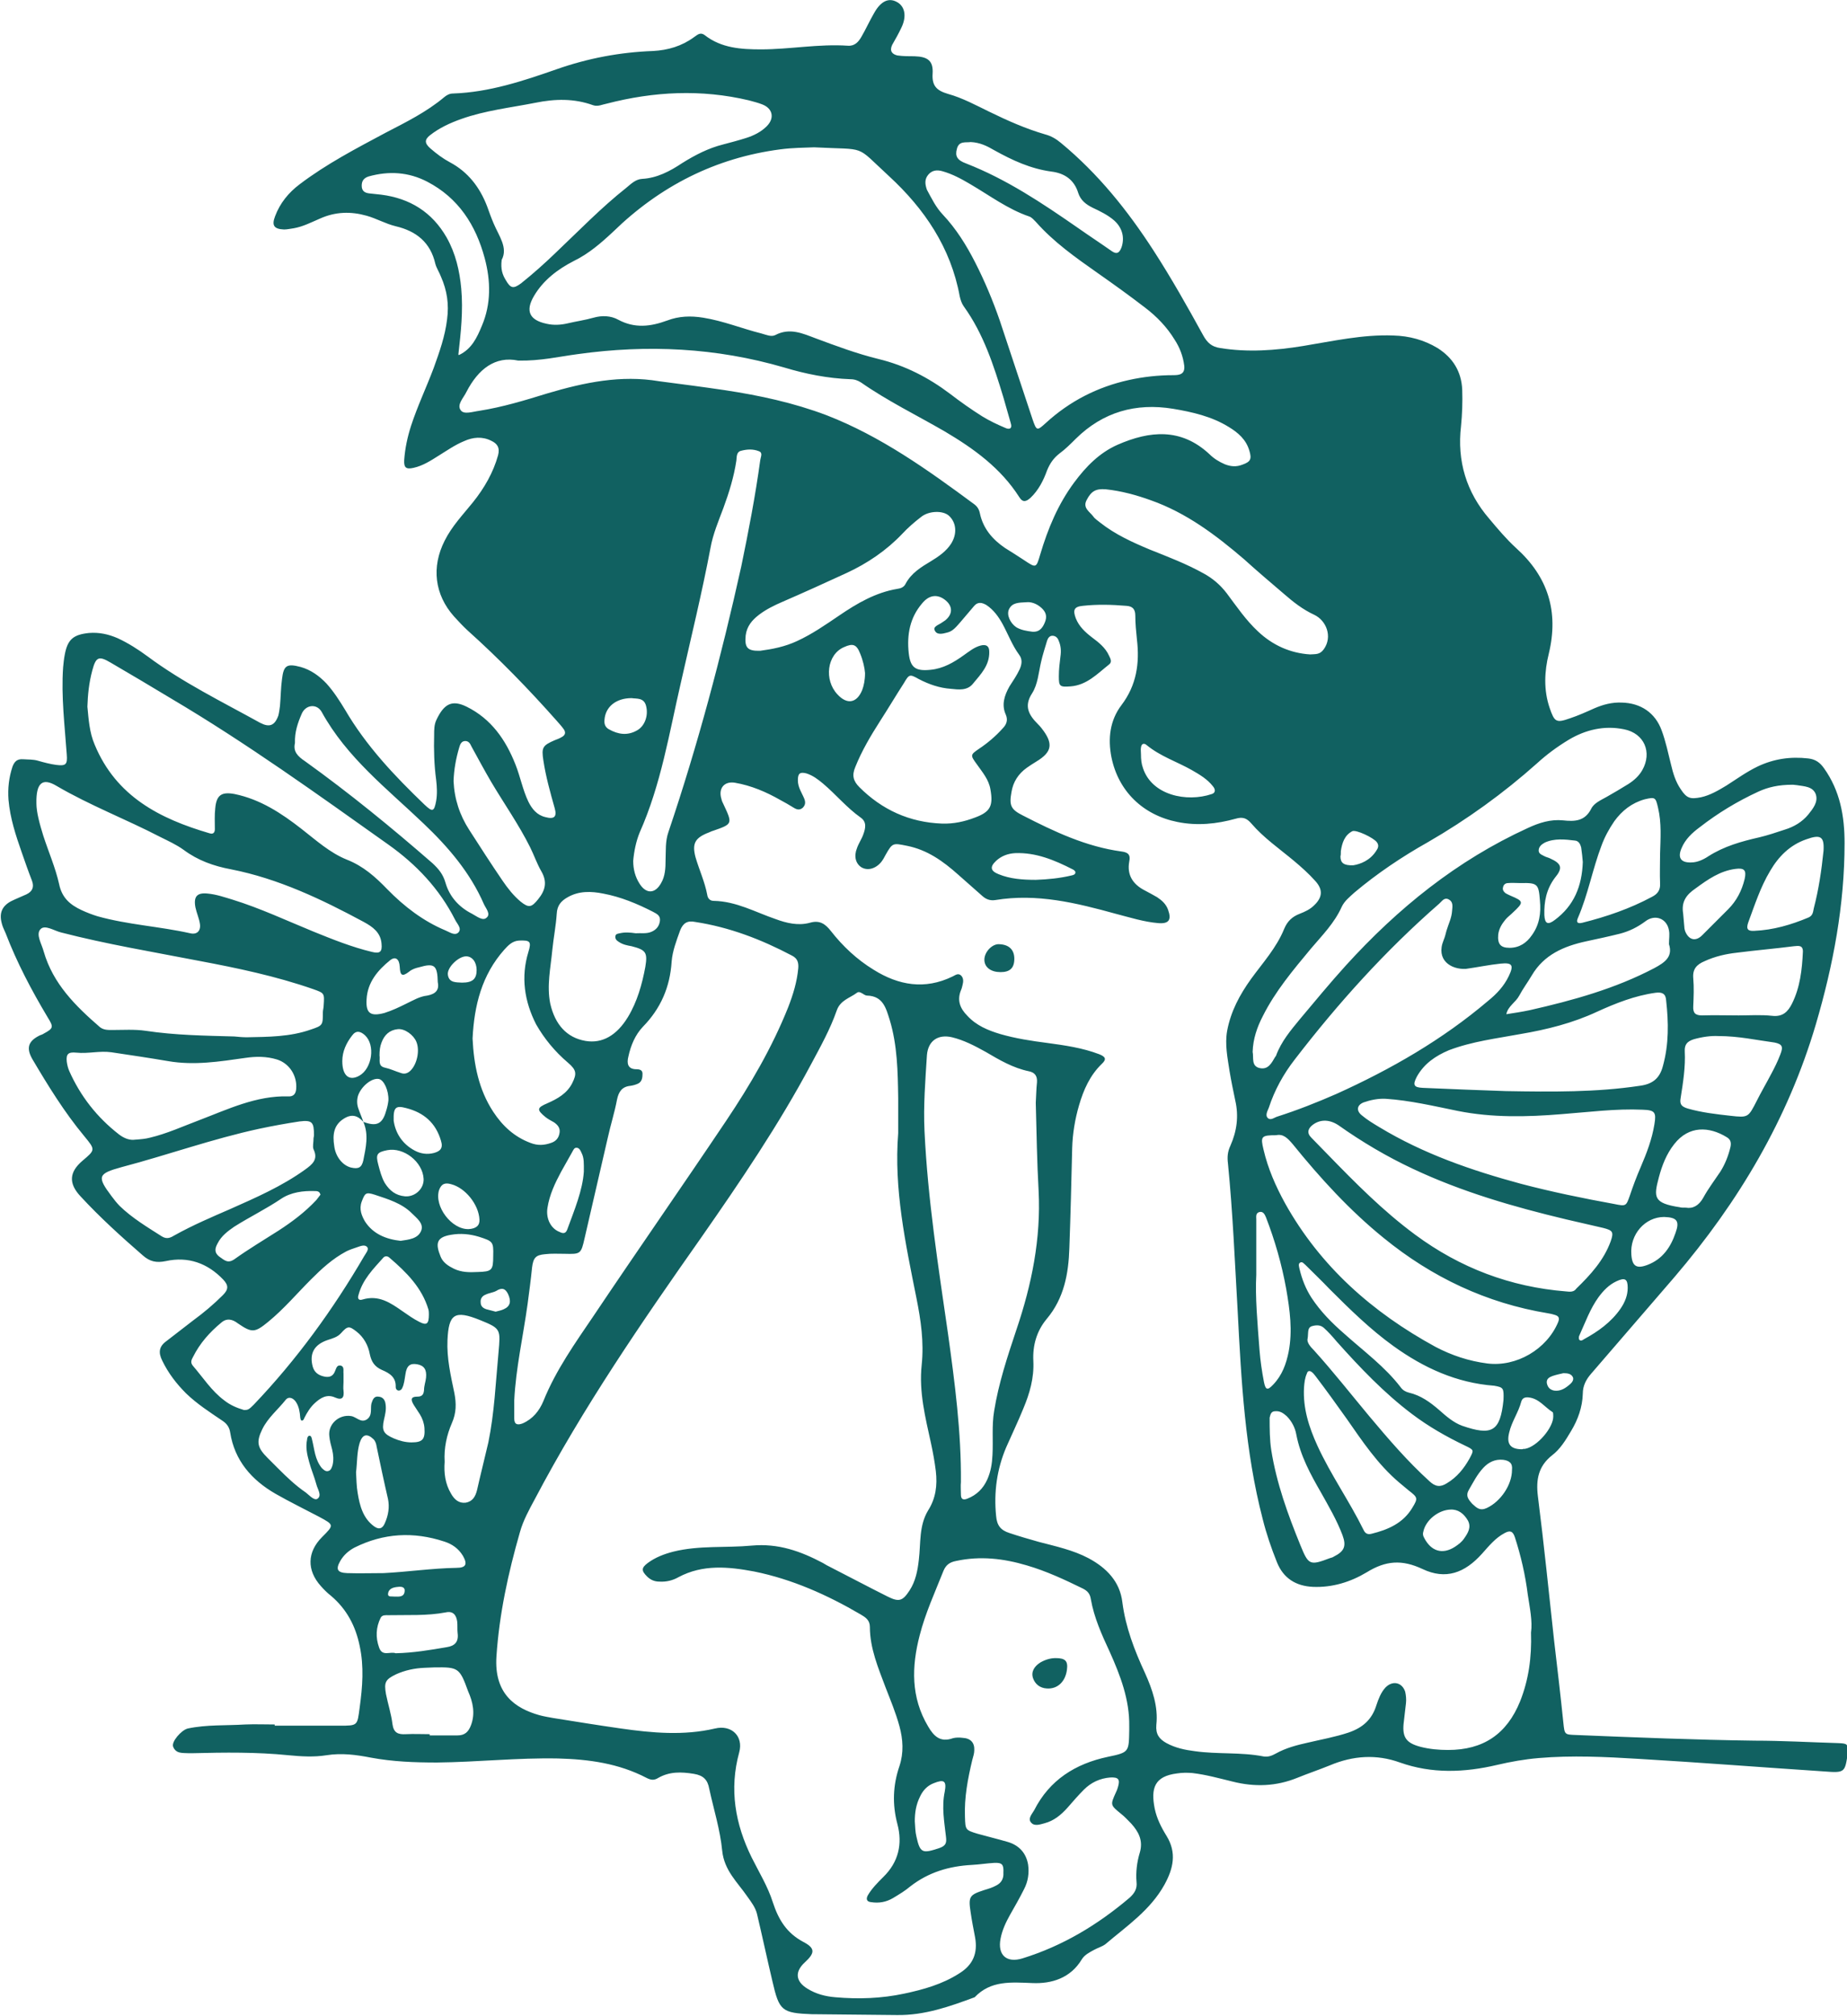 <?xml version="1.0" encoding="utf-8"?>
<!-- Generator: Adobe Illustrator 19.0.0, SVG Export Plug-In . SVG Version: 6.00 Build 0)  -->
<svg version="1.1" id="Layer_1" xmlns="http://www.w3.org/2000/svg" xmlns:xlink="http://www.w3.org/1999/xlink" x="0px" y="0px"
	 viewBox="-25 -68.3 456.5 498.1" style="enable-background:new -25 -68.3 456.5 498.1;" xml:space="preserve">
<style type="text/css">
	.st0{clip-path:url(#SVGID_2_);fill:#116161;}
</style>
<g>
	<g>
		<defs>
			<rect id="SVGID_1_" x="-25" y="-68.3" width="456.5" height="498.1"/>
		</defs>
		<clipPath id="SVGID_2_">
			<use xlink:href="#SVGID_1_"  style="overflow:visible;"/>
		</clipPath>
		<path class="st0" d="M429.2,362.4c-6.8-0.2-13.7-0.6-20.5-0.6c-14.7-0.2-29.5-0.8-44.2-1.4c-2.8-0.1-2.8-0.1-3.1-3
			c-0.7-6.8-1.5-13.6-2.3-20.4c-1.3-11.9-2.5-23.8-4-35.6c-0.5-4.1,0.1-7.4,3.5-10.1c2-1.5,3.4-3.8,4.7-6c1.7-2.8,2.8-5.9,2.9-9.2
			c0-2,0.8-3.5,2-4.9c6.9-8,13.8-16,20.7-24c15.8-18.5,28-39,34.9-62.4c4.3-14.6,7.1-29.5,7.1-44.8c0-6.6-1.1-12.9-5.1-18.5
			c-1-1.4-2.1-2.2-3.9-2.4c-4.4-0.5-8.5,0.1-12.5,2c-2.7,1.3-5.2,3.1-7.7,4.7c-2,1.2-4,2.4-6.3,2.9c-2.6,0.5-3.5,0.3-5-2
			c-1.3-1.9-1.9-4-2.4-6.1c-0.7-2.8-1.3-5.7-2.3-8.4c-1.6-4.4-5.2-6.8-9.9-6.9c-2.4-0.1-4.6,0.5-6.7,1.4c-2,0.9-4,1.8-6.1,2.5
			c-3.4,1.2-3.8,0.9-5-2.6c-1.5-4.4-1.3-9-0.2-13.4c2.5-10.4-0.2-19-8.1-26.1c-2.4-2.2-4.5-4.7-6.6-7.2c-5.7-6.6-8-14.3-7-22.9
			c0.3-3,0.4-6,0.3-9c-0.2-4.5-2.3-7.9-6.1-10.3c-3.3-2-7-3-10.9-3.1c-7.6-0.3-15,1.4-22.4,2.6c-6.8,1.1-13.6,1.6-20.4,0.5
			c-2.1-0.3-3.2-1.3-4.2-3.1c-3.9-7.1-7.9-14.2-12.3-21c-6.4-9.9-13.7-19-22.9-26.6c-1.2-1-2.4-1.7-3.9-2.1
			c-4.8-1.4-9.3-3.4-13.8-5.6c-3.3-1.6-6.6-3.4-10.2-4.4c-2.7-0.8-4-1.9-3.8-5c0.2-3.2-1.2-4.2-4.5-4.3c-1.4,0-2.8,0-4.2-0.2
			c-1.3-0.3-2-1.1-1.3-2.6c0.8-1.4,1.6-2.8,2.3-4.3c1.4-2.9,0.8-5.4-1.3-6.4c-2-1-3.9,0-5.5,2.9c-1.1,1.9-2,3.9-3.1,5.8
			c-0.7,1.2-1.6,2.3-3.3,2.2c-7.2-0.5-14.4,0.9-21.5,0.9c-4.9,0-9.8-0.3-13.9-3.5c-1.2-0.9-1.9,0-2.7,0.5c-3,2.2-6.4,3.2-10.1,3.4
			c-8.2,0.3-16.1,1.8-23.8,4.5c-8.3,2.9-16.7,5.7-25.6,6c-0.9,0-1.6,0.4-2.2,0.9c-4.4,3.7-9.5,6.2-14.5,8.8
			c-7.3,3.9-14.6,7.7-21.2,12.7c-2.8,2.1-4.9,4.7-6.1,7.9c-0.9,2.3-0.3,3.2,2.2,3.3c0.8,0,1.6-0.2,2.4-0.3c2.3-0.4,4.4-1.5,6.5-2.4
			c3.8-1.7,7.6-1.8,11.5-0.7c2.5,0.7,4.7,2,7.2,2.6c5.1,1.2,8.6,4,9.8,9.3C82.9-2,83.6-1,84,0.1c1.5,3.4,2,6.8,1.5,10.5
			c-0.5,4.2-1.9,8.1-3.3,12c-1.8,4.8-4,9.4-5.6,14.3c-0.9,2.8-1.5,5.6-1.7,8.5c-0.1,1.9,0.5,2.3,2.3,1.9c2.3-0.5,4.3-1.8,6.2-3
			c2.1-1.3,4.1-2.7,6.3-3.6c2.2-1,4.5-1.2,6.7-0.1c1.5,0.7,2.2,1.7,1.7,3.6c-1.2,4.3-3.4,8.1-6.2,11.6c-2.5,3.1-5.2,5.9-7,9.5
			c-3.3,6.5-2.5,13.3,2.3,18.7c1.1,1.2,2.2,2.4,3.4,3.5c7.8,7,15.1,14.5,22,22.3c0.5,0.6,1.1,1.2,1.6,1.9c0.8,1,0.5,1.7-0.5,2.2
			c-0.5,0.3-1.1,0.5-1.6,0.7c-3,1.3-3.3,1.8-2.8,5c0.6,4,1.7,7.9,2.8,11.8c0.6,2.1-0.1,2.8-2.3,2.2c-2.1-0.5-3.3-2-4.2-3.8
			c-1.4-2.9-2-6.2-3.2-9.2c-2.4-6.1-6-11.3-12.1-14.3c-3.5-1.7-5.5-0.8-7.4,3.2c-0.6,1.2-0.6,2.5-0.6,3.8c-0.1,3.7,0,7.4,0.5,11.1
			c0.2,1.7,0.3,3.5,0,5.2c-0.5,2.7-0.9,2.8-2.9,0.9c-7.4-7.1-14.4-14.5-19.6-23.4c-1.4-2.3-2.8-4.5-4.6-6.5
			c-1.8-1.9-3.9-3.4-6.4-4.1c-3.4-0.9-4.2-0.4-4.6,3c-0.3,2.2-0.3,4.4-0.5,6.6c-0.1,0.8-0.2,1.6-0.4,2.4c-0.9,2.5-2.2,3-4.5,1.8
			c-9.4-5.2-19.2-10-27.8-16.4c-2.3-1.7-4.8-3.3-7.4-4.5c-2.3-1-4.6-1.5-7.1-1.3c-3.9,0.4-5.3,1.6-6,5.4c-0.2,1-0.3,2.1-0.4,3.1
			c-0.5,7.2,0.4,14.4,0.9,21.5c0.2,2.5-0.2,2.9-2.6,2.6c-1.5-0.2-3-0.6-4.4-1c-1.3-0.4-2.5-0.3-3.8-0.4c-1.4-0.1-2.1,0.5-2.6,1.8
			c-0.9,2.7-1.2,5.4-1,8.2c0.4,4.6,1.8,8.8,3.3,13.1c0.8,2.3,1.6,4.6,2.5,6.9c0.6,1.6,0.1,2.7-1.4,3.4c-1.3,0.6-2.6,1.1-3.8,1.7
			c-2.2,1.2-2.9,2.9-2.3,5.3c0.2,0.9,0.6,1.7,1,2.6c2.8,7.3,6.4,14.1,10.4,20.8c1.5,2.4,1.4,2.7-1,4c-0.3,0.2-0.6,0.3-0.9,0.4
			c-2.9,1.4-3.5,3.1-1.9,5.9c3.9,6.6,7.9,13.1,12.8,19c2.8,3.4,2.8,3.4-0.4,6.1c-3.3,2.8-3.5,5.6-0.5,8.8c4.8,5.2,10.1,10,15.4,14.6
			c1.7,1.5,3.3,1.9,5.7,1.4c5.5-1.2,10.3,0.5,14.2,4.6c1.3,1.4,1.3,2.4-0.1,3.8c-2.3,2.3-4.8,4.4-7.4,6.3c-2.2,1.7-4.4,3.4-6.6,5.1
			c-1.8,1.3-2,2.8-1,4.8c1.5,3.1,3.5,5.7,5.9,8.1c2.7,2.6,5.8,4.6,8.9,6.7c1.1,0.7,1.8,1.6,2,3c1.1,6.9,5.3,11.7,11.2,15.1
			c3.5,2,7.2,3.8,10.8,5.7c3.7,2,3.7,2,0.7,5c-3.7,3.7-3.8,8.2-0.3,12.1c0.8,0.9,1.6,1.7,2.5,2.4c3.9,3.3,6.1,7.5,7.1,12.4
			c1.1,5.1,0.7,10.1,0,15.2c-0.6,4.5-0.4,4.5-5,4.5c-5.3,0-10.7,0-16,0v-0.3c-2.4,0-4.9-0.1-7.3,0c-4.7,0.3-9.5,0-14.2,1
			c-1.6,0.4-4.1,3.3-3.6,4.5c0.7,1.8,2.4,1.5,3.8,1.6c0.3,0,0.7,0,1,0c7.9-0.2,15.8-0.3,23.7,0.5c3.1,0.3,6.3,0.5,9.4,0
			c3.8-0.6,7.4-0.1,11,0.6c5.4,1,10.8,1.2,16.3,1.2c10-0.1,19.9-1.2,29.9-1c7.6,0.2,15,1.2,21.9,4.8c1,0.5,1.8,0.7,2.9,0
			c2.8-1.6,5.7-1.5,8.8-1c2.4,0.4,3.4,1.5,3.8,3.7c1.1,5.1,2.7,10.1,3.2,15.3c0.5,4.9,3.8,7.8,6.2,11.3c1,1.4,2,2.7,2.4,4.3
			c1.3,5.5,2.5,11.1,3.8,16.6c1.7,7.4,2.3,7.9,9.9,8.2c0.3,0,0.7,0,1,0c6.6,0.1,13.2,0.1,19.9,0.2c6.8,0.1,13-2.1,19.2-4.4
			c4-4.2,9-3.7,14.3-3.5c4.7,0.2,9.4-1.2,12.2-5.9c0.7-1.1,1.9-1.7,3-2.3c0.9-0.5,2-0.8,2.8-1.4c5.3-4.5,11.1-8.4,14.6-14.7
			c2.2-4,3.1-7.9,0.5-12.1c-1.3-2.1-2.4-4.3-2.9-6.7c-1-5-0.1-8,5.5-8.7c1.3-0.2,2.5-0.2,3.8-0.1c3.4,0.4,6.6,1.3,9.9,2.1
			c5.5,1.4,10.8,1.2,16-0.9c2.7-1.1,5.4-2,8.1-3.1c5.7-2.4,11.5-2.8,17.3-0.7c7.9,2.8,15.9,2.5,24,0.6c3.4-0.8,6.8-1.4,10.3-1.7
			c8.2-0.7,16.5-0.3,24.7,0.2c15.3,0.9,30.6,2.1,45.8,3.1c5.2,0.4,5.2,0.3,5.9-4.6C431.7,362.6,431.7,362.5,429.2,362.4
			 M362.6,274.1c-1,0.8-2.1,1.4-3.5,1.2c-1-0.2-1.6-0.8-1.8-1.9c-0.1-1,0.6-1.4,1.4-1.7c0.9-0.3,1.8-0.5,2.7-0.7c1,0,2,0.1,2.4,1.1
			C364,273,363.2,273.6,362.6,274.1 M285.5,233c0-0.6-0.2-1.5,0.7-1.8c1-0.3,1.4,0.6,1.7,1.3c2.2,5.7,3.9,11.6,5,17.7
			c0.9,5.2,1.6,10.3,0.6,15.5c-0.6,3-1.6,5.8-3.8,8.1c-1.4,1.5-1.9,1.4-2.3-0.6c-0.5-2.6-0.9-5.3-1.1-7.9
			c-0.5-6.6-1.1-13.2-0.8-18.6C285.5,241.4,285.5,237.2,285.5,233 M290.2,280.4c1.2-0.1,2,0.5,2.8,1.2c1.3,1.3,2.1,2.9,2.4,4.6
			c1,5.2,3.5,9.8,6.1,14.3c1.9,3.4,3.9,6.8,5.3,10.5c1,2.7,0.5,4-2.1,5.3c-0.3,0.2-0.6,0.3-1,0.4c-5,1.9-5.3,1.7-7.3-3.2
			c-3.1-7.6-5.9-15.3-7.2-23.5c-0.4-2.6-0.4-5.3-0.4-8C289,281.1,289.2,280.4,290.2,280.4 M300.6,288.9c-2.1-4.6-3.6-9.3-3.3-14.4
			c0.1-1.2,0.2-2.3,0.7-3.4c0.1-0.3,0.2-0.7,0.8-0.6c0.6,0.2,1,0.8,1.4,1.3c2.6,3.4,5.1,6.9,7.6,10.4c3.9,5.6,7.7,11.3,13,15.8
			c0.8,0.7,1.6,1.3,2.4,2c2.2,1.7,2.3,1.9,0.9,4.2c-2.3,3.9-6.1,5.5-10.2,6.5c-0.9,0.2-1.5-0.1-1.9-1
			C308.5,302.6,303.9,296.1,300.6,288.9 M313.4,281.6c-4.5-5.4-8.9-11-13.6-16.2c-1-1-1.9-2.1-1.6-3c0.2-1.5-0.1-2.6,1-3
			c1-0.3,2.1-0.4,3,0.4c1.1,1,2.1,2.1,3.1,3.3c5.8,6.5,11.8,12.8,18.7,18c4.1,3.1,8.5,5.6,13.1,7.8c2.3,1.1,2.2,1.1,1.1,3.2
			c-1.4,2.5-3.1,4.6-5.6,6.1c-1.6,1-2.8,0.9-4.3-0.5C322.8,292.7,318.1,287.2,313.4,281.6 M326.8,310.1c0.6-2.8,3.7-5.3,6.7-5.4
			c1.9-0.1,3.3,1,4.3,2.7c0.9,1.7,0,3.1-0.9,4.4c-0.6,0.9-1.4,1.5-2.3,2.1c-3.1,2-5.9,1.1-7.6-2.2
			C326.7,311.2,326.6,310.7,326.8,310.1 M338,299.9c1.1-1.9,2.1-3.9,3.6-5.5c1.3-1.4,2.9-2.2,4.9-2c1.5,0.2,2.4,0.8,2.2,2.5
			c0,3.7-2.8,7.8-6.2,9.4c-1.7,0.8-2.5,0-3.6-1C337.9,302.2,337.2,301.3,338,299.9 M346.6,277.6c-0.8,7.9-2.9,8.9-10.2,6.4
			c-2.2-0.8-4-2.4-5.7-3.9c-2.2-1.9-4.5-3.6-7.5-4.3c-0.8-0.2-1.5-0.6-2-1.3c-3.9-5.1-9.1-8.9-13.9-13.2c-3.1-2.7-5.9-5.5-8.2-9
			c-1.4-2.2-2.3-4.5-2.9-7c-0.1-0.5-0.4-1.3,0.1-1.6c0.6-0.4,1,0.3,1.4,0.6c2,2,4,3.9,5.9,5.9c5,5,10.1,10,15.8,14.1
			c7.5,5.4,15.6,9.1,24.9,9.8C346.6,274.5,346.7,274.7,346.6,277.6 M342.6,268.6c-4.6-0.6-8.8-2-12.8-4.1
			c-15.6-8.5-28.5-19.9-37.2-35.5c-2.3-4.2-4.2-8.5-5.3-13.2c-0.8-3.3-0.6-3.6,3.1-3.6c1.8-0.4,2.9,0.8,4.1,2.2
			c6.8,8.4,14.1,16.4,22.5,23.2c11.9,9.7,25.4,16.1,40.6,18.6c0.6,0.1,1.1,0.2,1.7,0.4c1,0.3,1.2,0.8,0.8,1.8
			C357.3,265.1,349.8,269.5,342.6,268.6 M337.3,171.1c2.9-0.4,5.7-1,8.6-1.3s3.3,0.4,2,3.1c-1.2,2.5-3,4.4-5.1,6.1
			c-11.3,9.6-24,16.9-37.5,23c-4.8,2.1-9.6,4-14.6,5.6c-0.7,0.2-1.6,1-2.3,0.4c-0.8-0.7-0.1-1.8,0.2-2.6c1.4-4.3,3.6-8.3,6.4-11.9
			c10.7-13.9,22.4-26.9,35.7-38.5c0.7-0.6,1.2-1.6,2.3-1.1c1.2,0.6,1,1.7,0.9,2.8c-0.1,1.8-0.9,3.3-1.4,5c-0.2,0.8-0.4,1.6-0.7,2.3
			C329.8,168.9,333.6,171.3,337.3,171.1 M348.3,153c-0.4-0.2-0.9-0.4-1.2-0.6c-0.5-0.4-0.8-0.9-0.6-1.5c0.1-0.6,0.6-1,1.2-1
			c1-0.1,2.1,0,3.1,0c4.2-0.1,4.5,0.2,4.8,4.3c0.3,3.1-0.1,6-2,8.6c-1.3,1.9-3.1,3.1-5.5,3.1c-2.3,0-3-1-2.8-3.3
			c0.2-1.5,0.9-2.6,1.8-3.7c0.5-0.6,1.2-1.1,1.8-1.7C351.7,154.6,351.6,154.4,348.3,153 M358.1,143.8c-0.4-0.2-0.9-0.3-1.3-0.5
			c-0.7-0.4-1.6-0.6-1.5-1.6c0.1-0.9,0.8-1.4,1.5-1.8c2.4-1.1,5-0.8,7.5-0.5c0.9,0.1,1.3,0.9,1.5,1.7c0.2,1.3,0.3,2.5,0.4,3.6
			c-0.2,6-2.2,10.8-6.9,14.3c-1.7,1.3-2.5,1-2.6-1.2c-0.1-3.3,0.5-6.4,2.6-9.2C361.3,146.2,361,145.1,358.1,143.8 M350.8,187.2
			c6.5-1.1,12.9-2.7,18.9-5.5c4.6-2.1,9.4-4,14.5-4.7c1.6-0.2,2.5,0.2,2.6,1.9c0.6,5.4,0.7,10.8-0.8,16.2c-0.8,3.1-2.6,4.5-5.8,4.9
			c-10.7,1.6-21.5,1.5-33,1.3c-6.3-0.2-13.4-0.5-20.5-0.8c-2.3-0.1-2.6-0.7-1.5-2.8c1.8-3.2,4.6-5.1,7.9-6.5
			C338.9,189,344.9,188.3,350.8,187.2 M362.1,250.8c-13.8-1.1-26.2-5.8-37.3-14c-8-5.9-14.9-12.9-21.8-20c-1.3-1.3-2.6-2.7-3.9-4
			c-1.2-1.2-0.8-2.3,0.4-3.2c1.9-1.4,4.2-1.3,6.4,0.2c5.8,4.1,11.9,7.7,18.3,10.7c12.1,5.7,24.9,9.4,37.9,12.5
			c3,0.7,6.1,1.4,9.1,2.1c2.4,0.6,2.7,1,1.9,3.3c-1.7,4.7-5,8.3-8.5,11.7C364,251,363,250.9,362.1,250.8 M375.5,255.1
			c-2.3,3.3-5.5,5.6-9,7.5c-0.3,0.2-0.8,0.6-1.2,0.1c-0.1-0.2-0.1-0.7,0-0.9c1.5-3.3,2.7-6.7,4.8-9.6c1.2-1.6,2.5-3,4.4-3.9
			c2.1-1,2.8-0.6,2.8,1.6C377.3,251.8,376.6,253.5,375.5,255.1 M374,229.2c-7.7-1.4-15.5-3-23.1-5c-12.2-3.3-24.1-7.4-35-14
			c-1.5-0.9-3-1.8-4.3-2.9c-1.4-1.1-1.3-2.5,0.4-3.2c1.7-0.6,3.6-1,5.5-0.9c6,0.4,11.9,1.8,17.8,3c8.5,1.7,17.1,1.5,25.6,0.8
			c6.7-0.5,13.4-1.4,20.1-1.1c3,0.1,3.4,0.6,2.9,3.6c-0.6,3.7-1.9,7.1-3.4,10.6c-1,2.3-1.9,4.7-2.7,7.1
			C376.9,229.7,376.9,229.8,374,229.2 M389.1,236.4c-1.2,3.5-3.2,6.4-6.8,7.8c-2.8,1.1-3.9,0.4-4.1-2.5c-0.4-5,3.4-9.3,8.1-9.3
			C389.5,232.5,390.2,233.4,389.1,236.4 M415,192.3c-0.6,1.6-1.4,3.2-2.2,4.7c-1.2,2.3-2.5,4.5-3.6,6.7c-2.1,4.1-2.1,4.2-6.5,3.7
			c-3.6-0.4-7.1-0.8-10.6-1.8c-1.6-0.5-2-1.1-1.7-2.7c0.6-3.8,1.2-7.6,1-11.4c-0.1-1.8,0.7-2.5,2.2-3c2.1-0.6,4.3-0.9,6.1-0.8
			c5,0,9.4,1,13.9,1.6C415.5,189.7,415.8,190.3,415,192.3 M394.1,151.2c3-2.2,6-4.3,9.8-4.8c2.2-0.3,2.8,0.3,2.3,2.5
			c-0.7,2.9-2,5.4-4.1,7.5s-4.2,4.2-6.4,6.4c-1.6,1.6-3.3,1.2-4.2-1c-0.1-0.3-0.2-0.7-0.2-1c-0.1-1.1-0.2-2.3-0.3-3.4
			C390.5,154.4,391.9,152.7,394.1,151.2 M417.9,179.7c-1,2-2.3,3.3-4.9,3c-2.8-0.3-5.5-0.1-8.3-0.1l0,0c-3,0-6-0.1-9,0
			c-1.7,0-2.3-0.6-2.2-2.3c0.1-2.3,0.2-4.6,0-6.9c-0.2-2.3,0.9-3.4,2.8-4.2c2.6-1.2,5.3-1.8,8-2.1c4.7-0.6,9.4-1,14.1-1.6
			c1.1-0.1,2.2-0.3,2.2,1.3C420.4,171.3,419.9,175.7,417.9,179.7 M425.7,141.9c-0.5,4.9-1.2,9.6-2.4,14.2c-0.2,0.9-0.2,1.8-1.3,2.3
			c-4.3,1.8-8.7,3.1-13.4,3.3c-1.6,0.1-2.1-0.4-1.5-2.1c1.6-4.3,3-8.7,5.4-12.7c2.1-3.6,4.9-6.4,8.9-7.8
			C425,137.8,425.9,138.4,425.7,141.9 M390.6,141.3c0.9-2.2,2.6-3.8,4.5-5.2c4.5-3.5,9.3-6.4,14.5-8.8c2.4-1.1,5-1.7,8.4-1.7
			c-0.1,0,0.5,0,1.1,0.1c1.8,0.3,4,0.3,4.7,2.3c0.6,1.9-0.7,3.5-1.9,5c-1.5,1.8-3.5,3-5.8,3.7c-2.1,0.7-4.2,1.4-6.3,1.9
			c-4.4,1-8.7,2.2-12.6,4.7c-1.2,0.8-2.7,1.5-4.2,1.5C390.4,144.9,389.6,143.6,390.6,141.3 M388.8,214.4c3.6-4.6,8.6-4.4,13-1.7
			c1,0.6,1.1,1.4,0.9,2.4c-0.5,2.1-1.3,4.2-2.5,6.1c-1.4,2.1-3,4.2-4.2,6.4c-1.1,2-2.6,2.8-4.3,2.5c-0.8,0-1.2,0-1.5-0.1
			c-6.6-1-6.5-2.5-5.2-7.4C385.8,219.6,386.9,216.8,388.8,214.4 M387.5,161.6c0.2,1,0,2.1,0,3.4c1,3.1-1,4.5-3.6,5.9
			c-9.7,5.1-20.2,8-30.8,10.4c-1.9,0.4-3.8,0.7-5.8,1c0.4-2,2.3-2.9,3.2-4.6c0.9-1.7,2.1-3.3,3.1-5c3-5.1,7.9-7.2,13.4-8.4
			c2.8-0.6,5.6-1.2,8.4-1.9c2.3-0.6,4.3-1.6,6.2-3C384,157.5,387,158.6,387.5,161.6 M384.8,131.3c0.9,3.8,0.6,7.6,0.5,11.4
			c0,2.4-0.1,4.9,0,7.3c0.1,1.6-0.6,2.6-2,3.3c-5.4,2.9-11.2,4.9-17.2,6.4c-1.2,0.3-1.6-0.1-1.1-1.2c2.5-5.8,3.6-12,5.8-17.8
			c0.8-2.2,1.9-4.2,3.2-6.1c1.9-2.6,4.3-4.5,7.5-5.4C384.1,128.6,384.2,128.7,384.8,131.3 M327.9,139.8c9.7-5.6,18.7-12.1,27-19.5
			c2.4-2.2,5-4.1,7.8-5.8c4.2-2.5,8.8-3.6,13.7-2.6c5,1,7,5.7,4.5,10.1c-0.8,1.4-2,2.5-3.4,3.4c-1.8,1.1-3.6,2.2-5.4,3.2
			c-1.4,0.8-3.1,1.5-3.8,2.9c-1.6,3.2-4.2,3.2-7,2.9c-3.1-0.3-5.9,0.6-8.7,1.9c-17.5,8-32.1,19.8-45,34c-3.9,4.3-7.6,8.8-11.3,13.2
			c-2.3,2.8-4.6,5.5-5.9,9c0,0.1-0.1,0.2-0.2,0.3c-0.9,1.5-1.7,3.3-3.9,2.8c-2.1-0.5-1.4-2.6-1.7-4c0.1-3.2,1.1-6.1,2.5-8.8
			c3.1-6.2,7.5-11.4,11.9-16.7c2.8-3.3,5.8-6.3,7.6-10.3c0.7-1.5,2-2.5,3.2-3.6C315.4,147.5,321.5,143.4,327.9,139.8 M306.4,142
			c0.3-2,0.9-3.9,2.8-4.9c0.9-0.5,5.3,1.6,6.1,2.7c0.6,0.8,0.3,1.5-0.2,2.2c-1.5,2.3-3.8,3.2-5.6,3.5c-2.4,0.1-3.2-0.6-3.2-2.2
			C306.4,143,306.4,142.5,306.4,142 M292.4,78.5c2.3,2,4.6,3.8,7.4,5.1c3,1.4,4.6,5.4,2.4,8.5c-1,1.4-2,1.2-3.4,1.3
			c-4.8-0.3-9.2-2.2-12.9-5.7c-3-2.8-5.3-6.2-7.7-9.4c-1.6-2.1-3.5-3.7-5.7-4.9c-4.3-2.4-8.8-4.1-13.3-5.9
			c-4.3-1.8-8.5-3.7-12.2-6.6c-0.6-0.5-1.4-1-1.8-1.6c-0.9-1.2-2.7-2.1-1.6-4.1c1.1-2.1,2.2-2.8,4.7-2.6c3.8,0.4,7.5,1.4,11.1,2.7
			c8.8,3.1,16.1,8.6,23.1,14.6C285.7,72.8,289,75.6,292.4,78.5 M274.5,127.9c-6.2,2.1-14.8,0.3-17-6.4c-0.4-1.1-0.5-2.2-0.5-3.4
			c0-0.6-0.1-1.2,0-1.7c0.1-0.9,0.7-1.2,1.4-0.6c3.4,2.8,7.5,4.1,11.2,6.2c1.9,1.1,3.8,2.2,5.2,4
			C275.4,126.7,275.5,127.6,274.5,127.9 M211.5-31.5c0.5-2.1,2.3-1.5,3.4-1.7c2.3,0.1,4.1,1,5.8,2c4.5,2.5,9,4.6,14.2,5.3
			c3.2,0.4,5.6,2,6.6,5.3c0.6,1.8,1.9,2.8,3.5,3.6c1.9,0.9,3.8,1.8,5.4,3.2c2,1.8,2.6,4.2,1.8,6.6c-0.5,1.3-1.1,1.9-2.5,0.9
			c-2.7-1.9-5.6-3.8-8.3-5.7c-8.8-6.1-17.6-12-27.6-15.9C211.6-28.7,211-29.7,211.5-31.5 M204.4-25.1c0.9-1.1,2.1-1.3,3.5-0.9
			c2.5,0.7,4.7,1.9,6.9,3.2c4.8,2.8,9.3,6.2,14.6,8c0.6,0.2,1.1,0.8,1.6,1.3c4.4,5,9.8,8.8,15.2,12.6c4,2.8,7.9,5.6,11.8,8.6
			c2.9,2.2,5.4,4.8,7.3,7.9c1.3,2,2.1,4.1,2.4,6.5c0.2,2.1-1.2,2.3-2.7,2.3c-3.7,0-7.4,0.4-11,1.2c-7.7,1.7-14.6,5.2-20.5,10.6
			c-2.2,2-2.3,2-3.3-0.9c-2.7-8.1-5.4-16.3-8.1-24.4c-1.7-4.9-3.7-9.7-6.1-14.4c-2.2-4.3-4.7-8.3-8-11.8c-1.7-1.8-2.7-3.9-3.9-6.1
			C203.6-22.8,203.5-24,204.4-25.1 M176.2-31.9c13.4,0.7,9.9-0.8,18.5,7.1c8.8,8.1,15.3,17.7,17.5,29.7c0.2,0.9,0.5,1.8,1,2.5
			c4.9,6.8,7.4,14.6,9.8,22.5c0.6,2.1,1.2,4.2,1.8,6.3c0.5,1.5-0.4,1.7-1.4,1.2c-1.9-0.8-3.8-1.7-5.6-2.8c-2.7-1.7-5.4-3.6-8-5.6
			c-5.3-4-11.1-7-17.7-8.6c-5.3-1.3-10.4-3.2-15.5-5.1c-3.2-1.2-6.4-2.7-10-0.8c-1,0.5-2.3-0.1-3.4-0.4c-4.8-1.2-9.4-3.1-14.4-3.9
			c-3.1-0.5-6-0.4-8.9,0.7c-4.1,1.5-8,2-12.1-0.2c-1.8-1-4-1.1-6.1-0.5s-4.3,0.9-6.4,1.4c-1.7,0.4-3.5,0.5-5.2,0.1
			c-4.3-0.9-5.3-3.2-3.1-6.9c2.3-3.9,5.9-6.6,9.8-8.6c3.7-1.8,6.7-4.4,9.7-7.2c11.6-11.3,25.3-18.3,41.4-20.4
			C170.9-31.8,173.9-31.8,176.2-31.9 M81.3-34.9c2.3-1.8,4.9-3,7.7-4c5.9-2.1,12.2-2.8,18.3-4c4.9-1,9.6-1.1,14.3,0.6
			c1.2,0.4,2.3-0.2,3.4-0.4c11.6-3,23.3-3.6,35.1-0.8c1.1,0.3,2.3,0.6,3.3,1c2.6,1,3.1,3.4,1.1,5.4c-1.4,1.4-3.2,2.3-5.1,2.9
			c-1.9,0.6-3.8,1.1-5.7,1.6c-3.6,0.9-6.9,2.6-10.1,4.6c-3,2-6.2,3.7-9.9,3.9c-1.6,0.1-2.7,1.2-3.9,2.2c-6.2,4.9-11.7,10.6-17.4,16
			c-2.8,2.7-5.6,5.2-8.6,7.6c-1.9,1.4-2.6,1.3-3.8-0.8c-0.8-1.3-1.3-2.7-1-5c1.6-3-0.7-5.9-2-9c-0.6-1.4-1.1-2.8-1.6-4.2
			c-1.8-4.7-4.7-8.5-9.2-10.9c-1.7-0.9-3.3-2.1-4.8-3.4C79.9-32.9,79.9-33.8,81.3-34.9 M89,3c-0.4-4.4-1.4-8.7-3.6-12.6
			c-3.6-6.3-9.1-9.7-16.2-10.6c-0.9-0.1-1.8-0.2-2.8-0.3c-1.1-0.1-2-0.5-2-1.9c0-1.2,0.5-1.9,1.7-2.3c5-1.4,9.9-1.1,14.5,1.3
			c7.7,4,12,10.7,14.2,18.9c1.5,5.6,1.6,11.3-0.7,16.7c-1.2,2.9-2.5,5.7-5.6,7.2h-0.2v-0.2C88.9,13.9,89.5,8.5,89,3 M110.3,28.9
			c-5.5,1.7-11.1,3.4-16.8,4.3c-1.6,0.2-3.8,1-4.6-0.1c-1.1-1.4,0.7-3.1,1.4-4.6c2.9-5.6,7.1-8.9,12.8-7.7c5.6,0.1,10.1-1,14.7-1.6
			c17.2-2.4,34.2-1.6,51,3.3c5.3,1.6,10.8,2.7,16.4,2.9c1,0,1.8,0.3,2.6,0.8c6.6,4.6,13.8,8.1,20.7,12.1c7.1,4.2,13.8,9,18.4,16.2
			c0.9,1.5,1.8,1.1,2.8,0.2c2-1.9,3.2-4.3,4.1-6.8c0.7-1.7,1.6-3,3-4.1c1.5-1.1,2.8-2.4,4.1-3.7c6.7-6.6,14.8-8.9,24-7.4
			c4.8,0.8,9.6,1.9,13.8,4.5c2.3,1.4,4.3,3.1,5.1,5.9c0.6,2,0.3,2.7-1.7,3.4c-1.5,0.6-2.9,0.5-4.4-0.1c-1.4-0.6-2.7-1.4-3.8-2.5
			c-7-6.5-14.7-5.8-22.7-2.3c-4.5,2-7.8,5.4-10.7,9.3c-4,5.4-6.5,11.4-8.4,17.8c-1,3.4-1,3.4-4,1.4c-1.5-1-3.1-2-4.7-3
			c-3.1-2.1-5.4-4.8-6.2-8.5c-0.2-1-0.6-1.7-1.4-2.3c-11.5-8.5-23.1-16.8-36.5-22c-8.2-3.1-16.6-4.9-25.2-6.2
			c-5.4-0.8-10.8-1.5-16.2-2.2C128.5,24.3,119.4,26.2,110.3,28.9 M223.6,108.3c0.6,1.4,0.1,2.5-0.8,3.4c-1.7,1.9-3.7,3.6-5.8,5
			c-2.2,1.5-2.2,1.6-0.6,3.8c1.4,2,3,3.8,3.4,6.3c0.7,4,0,5.5-3.8,6.9c-2.6,1-5.3,1.6-8.2,1.5c-8-0.3-14.8-3.4-20.4-9
			c-1.5-1.5-1.9-2.9-1-5c1.6-4,3.8-7.7,6.1-11.3c2-3.1,3.9-6.3,5.9-9.4c1.3-2.2,1.4-2.3,3.7-1c2.5,1.3,5.1,2.2,7.9,2.4
			c1.9,0.2,4.1,0.5,5.5-1.3c1.9-2.3,4.1-4.5,4-7.9c0-1.5-0.9-1.8-2.1-1.5c-1.6,0.4-2.9,1.5-4.2,2.4c-2.5,1.8-5.1,3.3-8.2,3.6
			c-3.8,0.4-5-0.6-5.4-4.1c-0.5-4.6,0.3-8.8,3.3-12.3c1.7-2.1,3.7-2.3,5.5-1c2.1,1.5,2.2,3.6,0.2,5.2c-0.3,0.2-0.6,0.4-0.9,0.6
			c-0.7,0.5-2.1,0.9-1.7,1.8c0.5,1.3,2,0.9,3.1,0.6c1.4-0.3,2.3-1.5,3.2-2.5c1.1-1.3,2.3-2.7,3.4-4c0.9-1.1,1.9-1,3.1-0.3
			c1.8,1.2,3,2.9,4,4.7c1.4,2.6,2.4,5.3,4.1,7.6c0.9,1.2,0.6,2.5,0.1,3.6c-0.7,1.5-1.6,2.8-2.5,4.2
			C223.2,103.6,222.5,105.9,223.6,108.3 M225.9,142.5c5.1-0.2,9.7,1.7,14.2,4c0.3,0.1,0.7,0.5,0.7,0.7c0,0.6-0.5,0.7-0.9,0.8
			c-2.9,0.7-5.9,1-8.9,1.1c-3.1,0-6.3-0.2-9.2-1.4c-2-0.8-2.2-1.8-0.6-3.3C222.5,143.2,224.1,142.6,225.9,142.5 M114.5,241.5
			c4,0.1,4.1,0.1,5-3.9c1.9-8.2,3.8-16.5,5.7-24.7c0.7-3.2,1.7-6.3,2.3-9.5c0.4-1.9,1.2-3.2,3.3-3.4c0.7-0.1,1.4-0.3,2-0.6
			c0.9-0.5,1-1.5,1-2.4s-0.7-1.1-1.5-1.1c-2.2,0-2.4-1.5-2-3.1c0.6-2.8,1.7-5.4,3.6-7.4c4.4-4.5,6.7-9.8,7.1-16.1
			c0.2-2.6,1.2-5.2,2.1-7.7c0.7-1.8,1.8-2.5,3.7-2.1c8.5,1.3,16.3,4.3,23.9,8.3c1.4,0.7,1.7,1.7,1.6,3.1c-0.3,3.4-1.3,6.6-2.5,9.7
			c-4,10-9.4,19.2-15.3,28c-10.8,16.1-21.9,32-32.7,48.1c-4.6,6.8-9.4,13.5-12.5,21.2c-1,2.4-2.6,4.4-5.1,5.5
			c-1.3,0.5-2.1,0.3-2.1-1.2s0-3,0-4.5c0.4-8,2.2-15.8,3.3-23.8c0.4-3,0.8-6,1.1-9c0.3-2.4,0.9-3.1,3.2-3.3
			C111.3,241.4,112.9,241.5,114.5,241.5 M110.3,230.2c0.5-3.3,1.9-6.2,3.4-9c0.9-1.6,1.8-3.2,2.7-4.8c0.3-0.5,0.5-1.2,1.2-1.1
			c0.6,0.1,0.9,0.7,1.1,1.2c0.7,1.3,0.6,2.7,0.6,4.7c-0.3,4.6-2.3,9.4-4.1,14.3c-0.4,1.1-1.1,1-1.9,0.6
			C111.2,235.3,109.9,232.9,110.3,230.2 M140.2,137.3c-0.8,2.3-0.6,4.6-0.7,6.9c0,2-0.1,4-1.1,5.7c-1.5,2.7-3.7,2.7-5.3,0.2
			c-1.1-1.7-1.6-3.6-1.6-5.7c0.2-2.3,0.7-4.8,1.6-7c5.3-11.9,7.3-24.6,10.2-37.1c2.5-11.1,5.2-22.1,7.3-33.2c0.6-3.4,2-6.7,3.2-9.9
			c1.4-3.8,2.6-7.7,3.2-11.7c0.1-0.9,0-2.1,1.1-2.4c1.5-0.4,3-0.5,4.5,0.1c1,0.4,0.4,1.4,0.3,2.2c-1.2,8.8-2.9,17.6-4.7,26.3
			C153.3,93.8,147.5,115.7,140.2,137.3 M125.5,111.9c-0.9-0.5-1.2-1.3-1.1-2.3c0.2-3.2,2.8-5.4,6.7-5.4c1.2,0.2,3.1-0.2,3.6,2
			c0.6,2.4-0.4,5-2.3,6C130.1,113.5,127.8,113.2,125.5,111.9 M159.3,88.7c0.3-2.3,1.6-3.8,3.3-5.1s3.7-2.3,5.8-3.2
			c5.3-2.3,10.6-4.7,15.8-7.1c5.2-2.4,9.9-5.6,13.8-9.7c1.4-1.5,3-2.9,4.7-4.2c1.9-1.5,5.3-1.6,6.8-0.3c1.9,1.7,2.1,4.5,0.6,6.9
			c-1.2,1.9-3.1,3.2-4.9,4.3c-2.5,1.5-5,3-6.4,5.7c-0.4,0.8-1.2,1.1-2,1.2c-5.4,0.9-10,3.6-14.4,6.6c-3.4,2.3-6.7,4.6-10.4,6.3
			c-3,1.4-6.1,2-9.1,2.4C159.7,92.6,159,91.7,159.3,88.7 M183.6,91.6c2.2-1,3.1-0.7,4,1.6c0.7,1.7,1.1,3.5,1.2,4.8
			c0,1.8-0.3,3.1-0.7,4.2c-1.3,3.2-3.7,3.7-6.1,1.1C178.6,99.7,179.4,93.4,183.6,91.6 M226.2,86.7c-1.5-1-2.5-3.1-1.8-4.5
			c0.8-1.6,2.3-1.6,4.4-1.7c1-0.1,2.4,0.3,3.6,1.4c1.1,1,1.5,2.1,0.8,3.7c-0.6,1.4-1.4,2.3-3,2.2C228.7,87.6,227.4,87.4,226.2,86.7
			 M111.5,166.5c0.3-3,0.9-6,1.1-9c0.1-2.1,1.1-3.2,2.7-4.1c2.8-1.6,5.8-1.5,8.8-0.9c4.3,0.8,8.4,2.5,12.3,4.5
			c0.9,0.5,1.9,0.9,1.7,2.3c-0.2,1.3-0.9,2.1-2,2.6c-1.3,0.6-2.7,0.3-4,0.4c-1.4-0.2-2.6-0.3-3.9,0c-0.4,0.1-1,0.1-1.1,0.7
			c-0.1,0.7,0.3,1.1,0.8,1.4c1,0.7,2.1,0.9,3.2,1.1c3.5,0.9,4,1.5,3.4,5.1c-0.8,4.3-2,8.6-4.3,12.4c-2.8,4.6-6.4,6.6-10.5,5.9
			c-4.6-0.8-7.5-4-8.7-9.2C110.1,175.2,111.1,170.8,111.5,166.5 M115.4,194.3c2.1,1.8,2.2,2.7,1,5.1c-1.3,2.5-3.6,3.8-6.1,4.9
			c-2.6,1.1-2.7,1.6-0.5,3.4c0.6,0.5,1.4,0.9,2.1,1.3c0.9,0.6,1.6,1.4,1.4,2.6c-0.2,1.3-0.9,2.1-2.1,2.5c-1.7,0.6-3.3,0.7-5.1,0
			c-4-1.5-6.9-4.2-9.2-7.7c-3.6-5.5-4.8-11.7-5.1-18.1c0.4-8.2,2.3-15.7,7.8-21.9c1-1.1,2-2.2,3.7-2.3c2.7-0.1,3.1,0.2,2.3,2.8
			c-1.9,6.2-1,12.2,1.9,17.9C109.5,188.3,112.1,191.5,115.4,194.3 M64.8,208.9c-0.4-1.2-0.9-2.3-1.3-3.5c-0.3-1-0.3-2,0-3
			c0.8-2.3,3.4-4.4,5.1-4.1c1.3,0.2,2.5,2.9,2.4,5.3c-0.1,0.9-0.3,1.8-0.6,2.7C69.5,209.5,68,210.1,64.8,208.9 M70.7,215.9
			c4.1-0.8,8.8,2.9,9,7.1c0.1,2.5-2.2,4.5-4.6,4.3c-2.3-0.2-3.8-1.4-5-3.3c-0.8-1.4-1.2-3-1.6-4.5C67.8,216.9,68.2,216.4,70.7,215.9
			 M70.1,195.5c-1.8-0.4-1.1-2-1.3-3c0-1.2,0.1-2.2,0.5-3.2c0.7-1.9,2-3.1,4-3.3c1.7-0.2,3.9,1.4,4.6,3.1c0.9,2.1,0.2,5.5-1.4,7.1
			c-0.7,0.7-1.5,1-2.5,0.6C72.7,196.4,71.5,195.8,70.1,195.5 M75.4,179.7c-1.8,0.9-3.5,1.7-5.4,2.3c-3.4,0.9-4.6,0.1-4.4-3.3
			c0.2-4.3,2.8-7.3,5.9-9.8c1.2-0.9,2.2-0.3,2.3,1.7c0.1,2,0.5,2.6,2.3,1.2c0.7-0.6,1.6-0.9,2.5-1.1c3.8-1.1,4.5-0.5,4.6,3.7
			c0.4,1.9-0.5,2.9-2.6,3.3C78.7,177.9,77.1,178.9,75.4,179.7 M63.8,197.5c-2.5,1.4-4.2,0-4.2-3.6c0-2.4,1-4.5,2.4-6.3
			c1-1.4,2.1-1.1,3.2-0.1C67.8,189.9,67,195.7,63.8,197.5 M60,208.1c1.9-1.2,3.4-0.8,4.8,0.8c1.4,3.2,0.6,6.4,0,9.5
			c-0.4,1.8-1.2,2.2-3,1.8c-2.1-0.5-3.9-2.7-4.2-5.4C57.2,212.2,57.4,209.7,60,208.1 M64.4,228.6c0.8-2.1,1-2.4,3.2-1.7
			c3.3,1.1,6.7,2.1,9.2,4.6c1.2,1.2,3,2.5,2.3,4.3c-0.8,2-3.1,2.2-5.1,2.5c-3.6-0.4-6.8-1.7-8.8-4.8
			C64.4,232.1,63.7,230.5,64.4,228.6 M69.7,242.5c0.4-0.5,1.1-0.5,1.6,0c4.2,3.6,8,7.4,9.6,12.8c0.1,0.4,0.1,0.9,0.1,1.2
			c0,2.3-0.5,2.8-2.4,1.8c-1.4-0.7-2.8-1.7-4.1-2.6c-3-2.1-5.9-4.1-9.9-2.9c-0.9,0.3-1.3-0.2-1-1.1
			C64.6,247.9,67.2,245.3,69.7,242.5 M77.5,216c-3.2-1.7-4.8-4.5-5.2-7.4c-0.1-3.3,0.5-3.8,3.1-3.1c4.3,1.1,7.3,3.6,8.6,8.1
			c0.6,1.9-0.3,2.6-1.8,3C80.6,217,79,216.8,77.5,216 M86.5,224.3c3.5,0.9,6.8,5,7,8.7c0.1,1.5-0.8,2.3-2.7,2.4
			c-4.2,0.1-8.5-5.6-7.3-9.6C84.1,224.1,85.1,223.9,86.5,224.3 M85.7,172.6c-0.3-1.8,2.6-4.6,4.5-4.6c1.5,0,2.6,1.4,2.6,3.4
			c0,2.2-1,3.1-3.6,3.1C87.8,174.4,86,174.6,85.7,172.6 M86.5,236.8c2.3-0.4,4.6-0.2,6.9,0.5c3.4,1.1,3.6,1.2,3.5,4.7
			c0,3.6-0.3,3.9-3.9,4c-2,0.1-3.9,0.1-5.8-0.8c-1.4-0.7-2.7-1.5-3.3-3C82.6,239,82.8,237.4,86.5,236.8 M95,251.6
			c0.8-0.4,1.8-0.5,2.6-0.9c1.4-0.9,2.3-0.7,3,0.8c0.8,1.8,0.5,3-1.1,3.7c-0.6,0.3-1.3,0.4-2,0.6c-0.8-0.2-1.5-0.4-2.3-0.6
			c-0.9-0.3-1.4-0.8-1.4-1.7C93.7,252.6,94.2,251.9,95,251.6 M88.5,116.4c0.2-0.7,0.5-1.6,1.5-1.6c0.8,0,1.2,0.6,1.5,1.3
			c1.6,2.9,3.2,5.9,4.9,8.8c3.2,5.4,6.8,10.5,9.6,16.1c1,2,1.7,4.1,2.8,6c1.5,2.6,1,4.7-0.8,6.9c-1.6,2-2.3,2.2-4.3,0.6
			c-1.8-1.5-3.2-3.3-4.5-5.2c-2.8-4.1-5.5-8.3-8.2-12.5c-2.4-3.7-3.7-7.7-3.9-12.1C87.2,121.8,87.7,119.1,88.5,116.4 M47.9,115.3
			c-0.1-2.7,0.7-5,1.7-7.3c1-2.2,3.7-2.5,4.9-0.4c6.2,11.3,16.2,19,25.2,27.6c6.1,5.8,11.5,12.1,14.9,19.9c0.5,1.1,1.8,2.5,0.6,3.4
			c-0.9,0.8-2.4-0.4-3.5-1c-3.2-1.6-5.6-4.2-6.6-7.7c-0.6-2.1-1.7-3.4-3.2-4.8c-10.1-8.8-20.5-17.3-31.5-25.2
			C48.6,118.6,47.4,117.4,47.9,115.3 M-2.2,97.4c0.9-3.4,1.6-3.7,4.5-2c5,2.9,10,5.9,15,8.9c18.6,11,36.1,23.6,53.7,36.1
			c6.9,4.9,12.6,10.9,16.5,18.6c0.5,1,1.7,2.1,0.8,3.1c-0.9,0.9-2.2-0.1-3.2-0.5c-5.5-2.3-10.2-5.9-14.4-10.2c-2.9-3-5.9-5.7-10-7.3
			c-4.2-1.7-7.6-4.8-11.2-7.6c-5-3.9-10.2-7.3-16.5-8.6c-3.2-0.6-4.5,0.2-4.8,3.5c-0.2,1.7-0.1,3.5-0.1,5.2c0,0.8-0.4,1.3-1.3,1
			c-12.3-3.6-23.1-9.1-28.4-21.9c-1.3-3-1.5-6.3-1.8-9.4C-3.3,103.3-3,100.4-2.2,97.4 M-11,125.9c8.2,4.8,17.1,8.2,25.6,12.6
			c2,1,4,1.9,5.8,3.2c3.5,2.6,7.4,4,11.7,4.8c11.7,2.3,22.4,7.4,32.8,13c2.2,1.2,4.2,2.6,4.4,5.4c0.2,2-0.4,2.5-2.4,2
			c-5-1.2-9.7-3.1-14.4-5c-6.6-2.7-13.2-5.8-20-7.9c-2-0.6-4-1.3-6.1-1.5c-2.7-0.3-3.6,0.7-3.1,3.4c0.3,1.4,0.9,2.7,1.1,4
			c0.3,1.8-0.7,2.8-2.4,2.4c-7.6-1.7-15.4-2.1-22.9-4.2c-1.3-0.4-2.6-0.9-3.9-1.5c-2.8-1.3-4.9-3-5.6-6.5c-0.9-4-2.6-7.9-3.9-11.9
			c-0.9-2.9-1.7-5.8-1.7-8C-16.1,125.1-14.5,123.8-11,125.9 M-14.2,166.8c-0.5-1.9-2-4.2-0.8-5.5c1.1-1.2,3.4,0.4,5.1,0.8
			c11.2,2.9,22.7,4.8,34,7c9.6,1.8,19.1,3.8,28.3,7c2.8,1,2.8,1,2.6,4c0,0.6-0.2,1.2-0.2,1.7c0,3.2,0,3.3-3,4.3
			c-5.1,1.8-10.5,1.8-15.8,1.9c-1,0-2.1-0.1-3.1-0.2c-7.3-0.2-14.6-0.3-21.9-1.4c-2.7-0.4-5.6-0.2-8.3-0.2c-1.1,0-2.1,0-3-0.7
			C-6.3,180.3-11.9,174.8-14.2,166.8 M-7.9,196.3c-0.3-0.7-0.5-1.5-0.6-2.3c-0.2-1.9,0.4-2.4,2.4-2.2c2.9,0.3,5.7-0.5,8.6-0.1
			c4.7,0.7,9.4,1.4,14.1,2.2c6.4,1.1,12.7,0.1,19-0.8c2.7-0.4,5.3-0.4,7.9,0.4c3.1,1,5,4.1,4.7,7.3c-0.1,1.3-0.8,1.9-2,1.8
			c-7.9-0.2-14.9,3.2-22,5.9c-4,1.5-7.9,3.3-12.1,4.3c-1.1,0.3-2.3,0.4-3.7,0.5c-1.3,0.2-2.7-0.3-4-1.3
			C-1,207.8-5.1,202.6-7.9,196.3 M18.2,236.9c-1,0.6-1.9,1.1-3.2,0.3c-3.6-2.3-7.3-4.5-10.4-7.5c-0.7-0.7-1.4-1.6-2-2.4
			c-3.7-4.9-3.4-5.6,2.4-7.2c11.4-3,22.5-7,34.1-9.5c3.3-0.7,6.6-1.3,9.9-1.8c3.2-0.4,3.6,0.2,3.6,3.4c0,0.3-0.1,0.7-0.1,0.6
			c0,1.3-0.3,2.2,0,2.9c1.2,2.5-0.3,3.7-2.1,5c-5.7,4.1-12.1,6.9-18.4,9.7C27.4,232.4,22.7,234.4,18.2,236.9 M29.2,242.2
			c-1.4-1.1-1-2.2-0.4-3.3c0.9-1.8,2.5-3,4.1-4.1c3.8-2.4,7.9-4.4,11.6-6.9c2.4-1.6,5.4-2,8.3-1.9c0.5,0,1.2,0,1.4,0.9
			c-0.3,0.4-0.6,0.8-1,1.3c-2.8,3-6,5.4-9.4,7.6c-3.6,2.3-7.3,4.5-10.8,7C31.3,244,30.5,243.1,29.2,242.2 M35.3,280.1
			c-1.7-0.5-3.4-1.2-4.9-2.4c-3.1-2.3-5.2-5.6-7.7-8.5c-0.7-0.8-0.4-1.5,0-2.2c1.7-3.4,4.1-6.1,7-8.5c1.4-1.2,2.8-0.8,4.1,0.2
			c3.5,2.4,4.2,2.3,7.5-0.4c3.9-3.2,7.1-7,10.6-10.5c2.6-2.6,5.3-5.1,8.7-6.9c0.8-0.4,1.7-0.7,2.6-1s2-0.8,2.6,0
			c0.4,0.6-0.4,1.5-0.8,2.2c-7.7,13.2-16.7,25.6-27.3,36.7C36.5,280,36.3,280.1,35.3,280.1 M57.1,289.9c0.3,1.3,0.4,2.5,0.1,3.8
			c-0.2,0.6-0.4,1.4-1.2,1.5c-0.6,0.1-1.1-0.4-1.5-0.8c-0.8-1-1.3-2.2-1.6-3.4c-0.3-1.2-0.5-2.5-0.8-3.7c-0.1-0.5-0.3-1-0.8-0.8
			c-0.2,0.1-0.4,0.5-0.4,0.9c-0.4,1.9,0,3.7,0.5,5.5c0.5,1.9,1.3,3.7,1.8,5.6c0.3,1.2,1.4,2.7,0.3,3.5c-0.8,0.6-2-0.8-2.9-1.5
			c-2.5-1.7-4.7-3.8-6.8-5.9c-0.9-0.9-1.8-1.8-2.7-2.7c-2.5-2.5-2.8-3.9-1.3-7c1.4-2.9,3.9-4.9,5.8-7.3c0.8-1,2-0.4,2.6,0.6
			c0.7,1.1,0.9,2.4,1,3.7c0,0.3,0.2,0.8,0.3,0.8c0.3,0.1,0.6-0.2,0.7-0.6c0.7-1.4,1.5-2.7,2.6-3.7c1.4-1.3,3-2.3,5-1.4
			c1.8,0.8,2.3,0,2.1-1.7c-0.1-0.7,0-1.4,0-2.1s0-1.4,0-2.1c-0.1-0.7,0.3-1.8-0.8-2c-0.9-0.1-1,0.8-1.3,1.4
			c-0.5,1.4-1.6,1.6-2.8,1.3c-1.3-0.3-2.3-1-2.7-2.4c-0.9-3.3,0.4-5.5,3.7-6.6c1.2-0.4,2.4-0.7,3.3-1.7c1.6-1.8,2-1.8,3.8-0.4
			s2.9,3.4,3.3,5.6c0.4,1.9,1.2,3.1,3,3.9c1.9,0.8,3.5,1.8,3.4,4.2c0,0.5,0.3,0.9,0.8,0.9c0.3,0,0.7-0.3,0.8-0.6
			c0.5-1,0.6-2.2,0.8-3.4c0.3-2.2,1.2-2.8,2.9-2.5c1.7,0.3,2.4,1.3,2.2,3.3c-0.1,1-0.5,2-0.5,3.1c-0.1,1.2-0.6,1.6-1.7,1.6
			c-1.9,0-1.4,1.1-0.8,2.1c0.5,0.8,1,1.5,1.5,2.3c0.6,1,1,2.1,1.1,3.3c0.2,2.8-0.4,3.6-3.2,3.6c-1.5,0-3-0.4-4.4-1
			c-2.5-1.1-3-1.9-2.4-4.6c0.3-1.3,0.6-2.5,0.4-3.8c-0.1-1-0.6-1.8-1.7-1.9c-1.2-0.2-1.5,0.8-1.8,1.7c-0.3,1.3,0.3,2.9-1.1,3.9
			c-1.5,1-2.6-0.6-3.9-0.8c-3-0.5-5.8,2-5.4,5C56.5,287.7,56.8,288.8,57.1,289.9 M70.1,308.1c-0.6,1.4-1.5,1.6-2.7,0.7
			c-2.7-2-3.5-5.1-4-8.2c-0.3-1.7-0.3-3.5-0.4-5.1c0.3-2.5,0.2-5,0.9-7.3c0.7-2.1,1.8-2.4,3.4-0.9c0.5,0.5,0.7,1.2,0.8,1.9
			c0.9,4.3,1.8,8.6,2.8,12.9C71.3,304.1,71,306.1,70.1,308.1 M60.8,320.4c-2.4-0.1-2.9-0.9-1.7-3c0.8-1.4,2-2.5,3.5-3.3
			c7.2-3.6,14.6-4,22.2-1.5c1.9,0.6,3.5,1.7,4.6,3.5c1.2,2.1,0.8,3-1.6,3c-6,0.1-12,1-18,1.3C66.8,320.4,63.8,320.5,60.8,320.4
			 M75,325c-0.2,1.4-1.5,1.2-2.5,1.2c-0.6-0.1-1.6,0.2-1.6-0.6c0.1-1.4,1.3-1.7,2.5-1.8C74.2,323.7,75.2,323.8,75,325 M68.7,338.8
			c-0.9-2.5-0.8-5,0.4-7.4c0.4-0.7,1.2-0.6,1.9-0.6c4.7-0.1,9.5,0.2,14.2-0.7c1.8-0.4,2.6,0.7,2.8,2.3c0.1,0.9,0,1.9,0.1,2.8
			c0.3,2.2-0.7,3.2-2.7,3.5c-4.1,0.7-8.2,1.4-12.6,1.5C71.4,339.7,69.5,341.1,68.7,338.8 M91.4,358c-0.6,1.6-1.5,2.5-3.3,2.5
			c-2.3,0-4.6,0-6.9,0c0-0.1,0-0.2,0-0.3c-2,0-3.9-0.1-5.9,0c-1.9,0.1-3-0.3-3.3-2.5c-0.3-2.5-1.1-4.9-1.6-7.4
			c-0.5-2.9-0.2-3.6,2.5-4.9c2.2-1,4.6-1.5,7-1.6c0.8,0,1.6-0.1,2.4-0.1c6-0.1,6.3,0.1,8.4,5.9C91.9,352.3,92.5,355.1,91.4,358
			 M92.9,299.9c-0.4,1.6-1.1,2.8-2.8,3.1c-1.7,0.2-2.8-0.8-3.6-2.2c-1.5-2.5-1.8-5.2-1.6-7.9c-0.2-3.4,0.5-6.6,1.8-9.6
			c1.1-2.5,1.1-4.8,0.6-7.4c-0.9-4.3-1.9-8.6-1.7-13.1c0.3-6.4,1.7-7.5,8.1-4.9c5.2,2.1,5,2.3,4.5,8.1c-0.7,7.4-1,14.8-2.5,22.1
			C94.8,292,93.8,295.9,92.9,299.9 M221.2,397.6c-0.9,0.5-1.9,0.8-2.9,1.1c-3.7,1.2-4,1.6-3.4,5.5c0.3,2.1,0.7,4.1,1.1,6.2
			c0.7,3.9-0.5,6.8-3.9,8.9c-4.2,2.7-8.9,4-13.6,5c-5.6,1.2-11.3,1.4-17,0.9c-2.5-0.2-4.8-0.8-6.9-2.1c-3-1.8-3.2-4.2-0.7-6.5
			s2.7-3.5-0.4-5.1c-4.1-2.2-6.1-5.5-7.5-9.8c-1.2-3.8-3.4-7.4-5.2-11c-4.1-8.3-5.6-16.9-3.1-26c1.1-4-1.9-6.9-6-5.9
			c-7.7,1.8-15.5,1.1-23.2,0c-5.6-0.8-11.2-1.7-16.8-2.6c-1.1-0.2-2.3-0.4-3.4-0.7c-6-1.7-11.2-5.3-10.6-14.5
			c0.7-10.5,2.9-20.6,5.8-30.7c0.8-2.9,2.3-5.6,3.7-8.2c11.9-22.6,26.4-43.7,41.1-64.6c9.7-13.9,19.2-27.9,27.2-42.9
			c2.3-4.3,4.7-8.6,6.3-13.2c0.9-2.6,3.3-3.1,5-4.4c0.8-0.6,1.7,0.7,2.5,0.7c4,0.1,4.7,3.2,5.6,6c1.9,6.3,2,12.8,2.1,19.3
			c0,2.9,0,5.8,0,8.7c-1.1,13.8,1.8,27.2,4.5,40.7c1.1,5.5,1.9,10.9,1.3,16.6c-0.7,6.6,0.9,12.9,2.3,19.3c0.5,2.3,0.9,4.5,1.2,6.9
			c0.4,3.5,0,6.7-1.9,9.7c-2.3,3.8-1.8,8.1-2.3,12.2c-0.3,2.7-0.8,5.3-2.3,7.6c-1.7,2.6-2.6,2.9-5.4,1.5c-4.8-2.4-9.5-4.9-14.2-7.3
			c-0.6-0.3-1.2-0.6-1.8-1c-5.5-2.9-11-4.9-17.6-4.3c-6.4,0.6-13-0.1-19.4,1.5c-2.3,0.6-4.4,1.4-6.3,2.8c-1.6,1.2-1.6,1.9-0.2,3.3
			c0.9,0.9,1.9,1.3,3.1,1.3c1.7,0.1,3.3-0.3,4.7-1.1c6-3.2,12.3-2.6,18.7-1.4c9.4,1.9,18.1,5.8,26.3,10.6c1.2,0.7,2.3,1.4,2.3,3.1
			c0,5.3,2.1,10.2,3.9,15c1.2,3.1,2.5,6.2,3.4,9.5s1.1,6.6,0,9.9c-1.6,4.7-1.8,9.4-0.5,14.3s0.3,9.4-3.5,13.1
			c-1.4,1.4-2.8,2.8-3.8,4.5c-0.5,0.9-0.3,1.6,0.8,1.7c1.9,0.3,3.7,0,5.4-1c1.5-0.9,3-1.8,4.3-2.9c4.5-3.5,9.6-5,15.2-5.3
			c1.9-0.1,3.7-0.4,5.5-0.5c2-0.1,2.4,0.4,2.3,2.4C223.1,396,222.4,397,221.2,397.6 M231.7,225.9c0.6,11.9-1.7,23.2-5.5,34.4
			c-2.2,6.6-4.4,13.2-5.5,20.1c-0.6,3.6-0.2,7.2-0.4,10.8c-0.1,2.1-0.4,4.1-1.3,6.1c-1,2.2-2.6,3.8-4.9,4.7c-1,0.4-1.6,0.2-1.6-1
			c0-1-0.1-2.1,0-3.1c0.1-12.3-1.5-24.5-3.2-36.7c-2.4-16.6-5-33.2-5.8-50c-0.3-6.3,0.2-12.5,0.6-18.8c0.3-3.6,2.8-5.2,6.2-4.4
			c2.9,0.7,5.6,2.1,8.3,3.6c3.4,2,6.8,4,10.7,4.8c1.5,0.3,2.1,1.2,2,2.7c-0.2,1.8-0.2,3.7-0.3,5.1
			C231.2,211.8,231.3,218.9,231.7,225.9 M208.8,385.5c0.2,1.6,0,2.3-1.8,2.9c-4,1.3-4.6,1.2-5.5-2.9c-0.3-1.2-0.3-2.5-0.4-3.8
			c0-2.1,0.3-4.1,1.3-6.1c0.7-1.5,1.8-2.7,3.4-3.3c2.5-1,3.2-0.6,2.7,2.1C207.7,378.2,208.4,381.9,208.8,385.5 M256.7,389.5
			c-0.7,2.3-1,4.8-0.8,7.2c0.2,1.7-0.5,2.8-1.7,3.9c-7.9,6.7-16.5,11.9-26.5,15c-3.9,1.2-6.2-0.8-5.4-4.9c0.4-2.1,1.3-4,2.3-5.8
			c1.2-2.1,2.4-4.2,3.5-6.4c1-1.9,1.3-4,1-6.1c-0.5-2.9-2.3-4.8-5.1-5.6c-2.4-0.7-4.9-1.3-7.4-2c-3-0.9-3-1-3.1-4.1
			c-0.2-4.8,0.7-9.5,1.8-14.1c0.2-0.8,0.5-1.6,0.5-2.4c0.1-1.9-0.9-3-2.9-3.1c-0.8-0.1-1.7-0.1-2.4,0.1c-3.1,1.1-4.7-0.5-6.1-2.9
			c-4.3-7.2-4.1-14.8-2.1-22.5c1.4-5.5,3.8-10.7,5.9-16c0.6-1.4,1.5-2.1,3.1-2.4c6-1.3,11.8-0.6,17.5,1.1c4.8,1.4,9.3,3.5,13.8,5.7
			c1.2,0.6,1.8,1.3,2,2.6c0.8,4.6,2.7,8.8,4.7,13.1c2.6,5.8,4.9,11.8,4.8,18.3c0,0.3,0,0.7,0,1c-0.1,5.4,0,5.5-5.3,6.6
			c-8,1.7-14.4,5.7-18.2,13.2c-0.5,0.9-1.7,2.1-0.7,3.1c0.8,0.9,2.2,0.4,3.3,0.1c2.3-0.6,4.1-2.1,5.7-3.9c1.3-1.5,2.6-3,4-4.4
			c1.8-1.8,4-2.8,6.5-3c2-0.1,2.5,0.4,1.9,2.4c-0.1,0.4-0.3,0.9-0.5,1.3c-1.4,3.1-1.4,3.1,1.3,5.3c0.9,0.7,1.7,1.6,2.5,2.4
			C256.4,384.3,257.6,386.5,256.7,389.5 M353.4,335.1c0.2,6.2-0.6,11.7-2.7,17c-3.3,8.1-9.1,12-17.8,12c-2.3,0-4.6-0.2-6.9-0.8
			c-3.3-0.9-4.4-2.2-4.1-5.6c0.2-1.7,0.4-3.5,0.6-5.2c0.1-0.9,0-1.9-0.2-2.8c-0.8-2.4-3.2-2.8-4.9-1c-1.1,1.2-1.7,2.8-2.2,4.3
			c-1.1,3.6-3.4,5.6-6.9,6.8c-3.3,1.1-6.7,1.7-10.1,2.5c-2.7,0.6-5.4,1.3-7.9,2.7c-0.9,0.5-1.9,0.9-3,0.7c-5.6-1.1-11.4-0.5-17-1.3
			c-2.4-0.3-4.8-0.8-7-2c-1.8-1-2.7-2.2-2.5-4.5c0.5-4.5-1-8.8-2.8-12.8c-2.6-5.6-4.8-11.3-5.6-17.5c-0.6-5.1-3.9-8.5-8.4-10.9
			c-3.8-2-8-2.9-12.2-4c-2.5-0.7-4.9-1.4-7.3-2.2c-2.2-0.7-3.1-1.9-3.3-4.2c-0.6-5.9,0.2-11.6,2.5-17c1.4-3.2,2.9-6.3,4.2-9.5
			c1.6-3.8,2.7-7.6,2.5-11.8c-0.2-3.8,0.8-7.4,3.3-10.4c4.3-5.1,5.4-11.2,5.6-17.5c0.3-8.2,0.5-16.5,0.7-24.7
			c0.1-3.6,0.7-7.2,1.7-10.6c1.1-3.8,2.7-7.4,5.6-10.2c1.3-1.2,0.9-1.8-0.6-2.4c-4.2-1.6-8.5-2.2-12.9-2.8
			c-3.9-0.5-7.8-1.1-11.6-2.2c-3-0.9-5.9-2.1-8.1-4.5c-1.8-1.8-2.6-3.8-1.6-6.3c0.2-0.4,0.3-0.9,0.4-1.3c0.2-0.8,0.3-1.6-0.3-2.3
			c-0.8-0.8-1.5-0.1-2.2,0.2c-6.8,3.3-13.3,2.2-19.5-1.7c-4.1-2.5-7.6-5.8-10.5-9.5c-1.4-1.8-2.8-2.8-5.2-2.1
			c-2.9,0.8-5.8,0.1-8.5-0.9c-5-1.7-9.7-4.4-15.3-4.5c-1,0-1.5-0.7-1.6-1.5c-0.6-3.2-2-6.2-2.9-9.3c-0.9-3.4-0.1-4.8,3.3-6.1
			c0.3-0.1,0.6-0.3,1-0.4c4.9-1.7,4.9-1.7,2.6-6.6c-0.2-0.4-0.4-0.8-0.5-1.3c-0.8-2.6,0.7-4.4,3.3-4c4.1,0.7,7.8,2.3,11.3,4.3
			c1.1,0.6,2.2,1.2,3.3,1.9c0.8,0.5,1.5,0.6,2.2,0c0.7-0.7,0.7-1.4,0.4-2.2c-0.6-1.5-1.6-2.8-1.6-4.6c0-1.7,0.5-2.1,2.1-1.7
			c1.6,0.5,2.9,1.5,4.1,2.5c3.2,2.7,5.9,6,9.3,8.4c1.6,1.1,1.2,2.7,0.7,4.1c-0.4,1.2-1.2,2.3-1.6,3.5c-0.8,2-0.3,3.8,1.1,4.7
			c1.5,0.9,3.5,0.4,4.9-1.3c0.4-0.5,0.8-1.2,1.1-1.8c1.7-3,1.8-2.9,5.3-2.2c5,1,8.9,3.8,12.6,7.1c2,1.8,4,3.5,6,5.3
			c0.9,0.8,1.9,1.2,3.2,1c10.3-1.7,20,0.7,29.8,3.4c3.5,0.9,6.9,2,10.5,2.3c2.6,0.2,3.3-0.8,2.4-3.3c-0.5-1.4-1.5-2.3-2.7-3.1
			c-1-0.6-2-1.1-3.1-1.7c-2.9-1.5-4.4-3.8-3.8-7.1c0.4-1.8-0.4-2.3-1.9-2.5c-8.8-1.2-16.6-4.9-24.4-8.9c-3-1.5-3.4-2.5-2.8-5.8
			c0.4-2.5,1.7-4.5,3.8-6c0.7-0.5,1.5-1,2.3-1.5c4-2.4,4.3-4.5,1.3-8.3c-0.3-0.4-0.6-0.7-0.9-1c-2.2-2.2-3.5-4.4-1.4-7.6
			c1.4-2.2,1.6-5.1,2.2-7.7c0.4-1.8,1-3.6,1.5-5.3c0.2-0.6,0.6-1.3,1.5-1.2c0.8,0.1,1.2,0.7,1.4,1.3c0.5,1.2,0.6,2.4,0.4,3.8
			c-0.2,1.6-0.4,3.2-0.4,4.9c0,2.5,0.2,2.7,2.9,2.5c4-0.3,6.6-3.1,9.5-5.4c0.8-0.6,0.4-1.4,0-2.2c-0.9-2-2.6-3.3-4.2-4.5
			c-1.7-1.3-3.2-2.7-4-4.7c-0.8-2.1-0.4-2.9,1.7-3.1c3.6-0.4,7.2-0.3,10.8,0c1.5,0.1,2.2,0.8,2.2,2.4c0,2,0.2,3.9,0.4,5.9
			c0.7,5.9-0.1,11.3-3.8,16.2c-2.9,3.8-3.4,8.3-2.5,12.9c1.7,8.4,7.8,14.3,16.3,16c4.9,1,9.7,0.5,14.4-0.8c1.7-0.5,2.7-0.2,3.9,1.2
			c3,3.5,6.9,6.2,10.5,9.2c1.9,1.6,3.7,3.2,5.3,5c1.9,2.1,1.8,4-0.3,6c-1,1-2.3,1.6-3.6,2.1c-1.8,0.7-3,1.8-3.8,3.7
			c-1.9,4.7-5.3,8.4-8.2,12.4c-2.8,3.9-5,8-5.9,12.8c-0.6,3.4,0.1,6.7,0.6,10c0.4,2.4,0.9,4.8,1.4,7.2c0.9,3.9,0.4,7.6-1.2,11.2
			c-0.7,1.5-0.8,2.8-0.6,4.4c1.2,12.1,1.7,24.3,2.4,36.5c0.9,17.3,1.8,34.5,6.2,51.4c0.9,3.6,2.1,7.1,3.5,10.6
			c1.6,4,4.7,5.9,8.9,6.1c4.8,0.2,9.3-1.2,13.3-3.6c4.7-2.9,8.7-3.2,13.8-0.8c5.7,2.7,10.4,1,14.7-3.8c1.7-1.9,3.3-3.9,5.6-5.1
			c1.3-0.7,2-0.5,2.5,1c1.5,4.6,2.6,9.4,3.2,14.2C353.1,329,353.8,332.3,353.4,335.1 M351.9,289.7c-0.2,0-0.5,0-0.7,0.1
			c-2.9,0-3.9-1.3-3.2-4.1c0.6-2.7,2.3-5,3-7.7c0.3-1,1.1-1.1,1.9-1c2.5,0.3,3.9,2.4,5.8,3.6c0.2,0.1,0.2,0.6,0.2,1
			C359,284.4,354.9,289.2,351.9,289.7 M225.7,168.6c0,2.3-1.1,3.3-3.4,3.3c-2.3,0-3.9-1.1-4-2.9c-0.1-1.9,1.7-3.9,3.4-4
			C224.3,165,225.7,166.3,225.7,168.6 M230.3,346.3c-0.5-1.6,0.4-2.9,1.8-3.8c1.2-0.7,2.5-1.1,3.8-1.1c2.4,0,3.1,0.7,2.8,2.9
			c-0.4,3-2.4,4.8-5,4.6C232,348.8,230.8,347.8,230.3,346.3"/>
	</g>
</g>
</svg>
